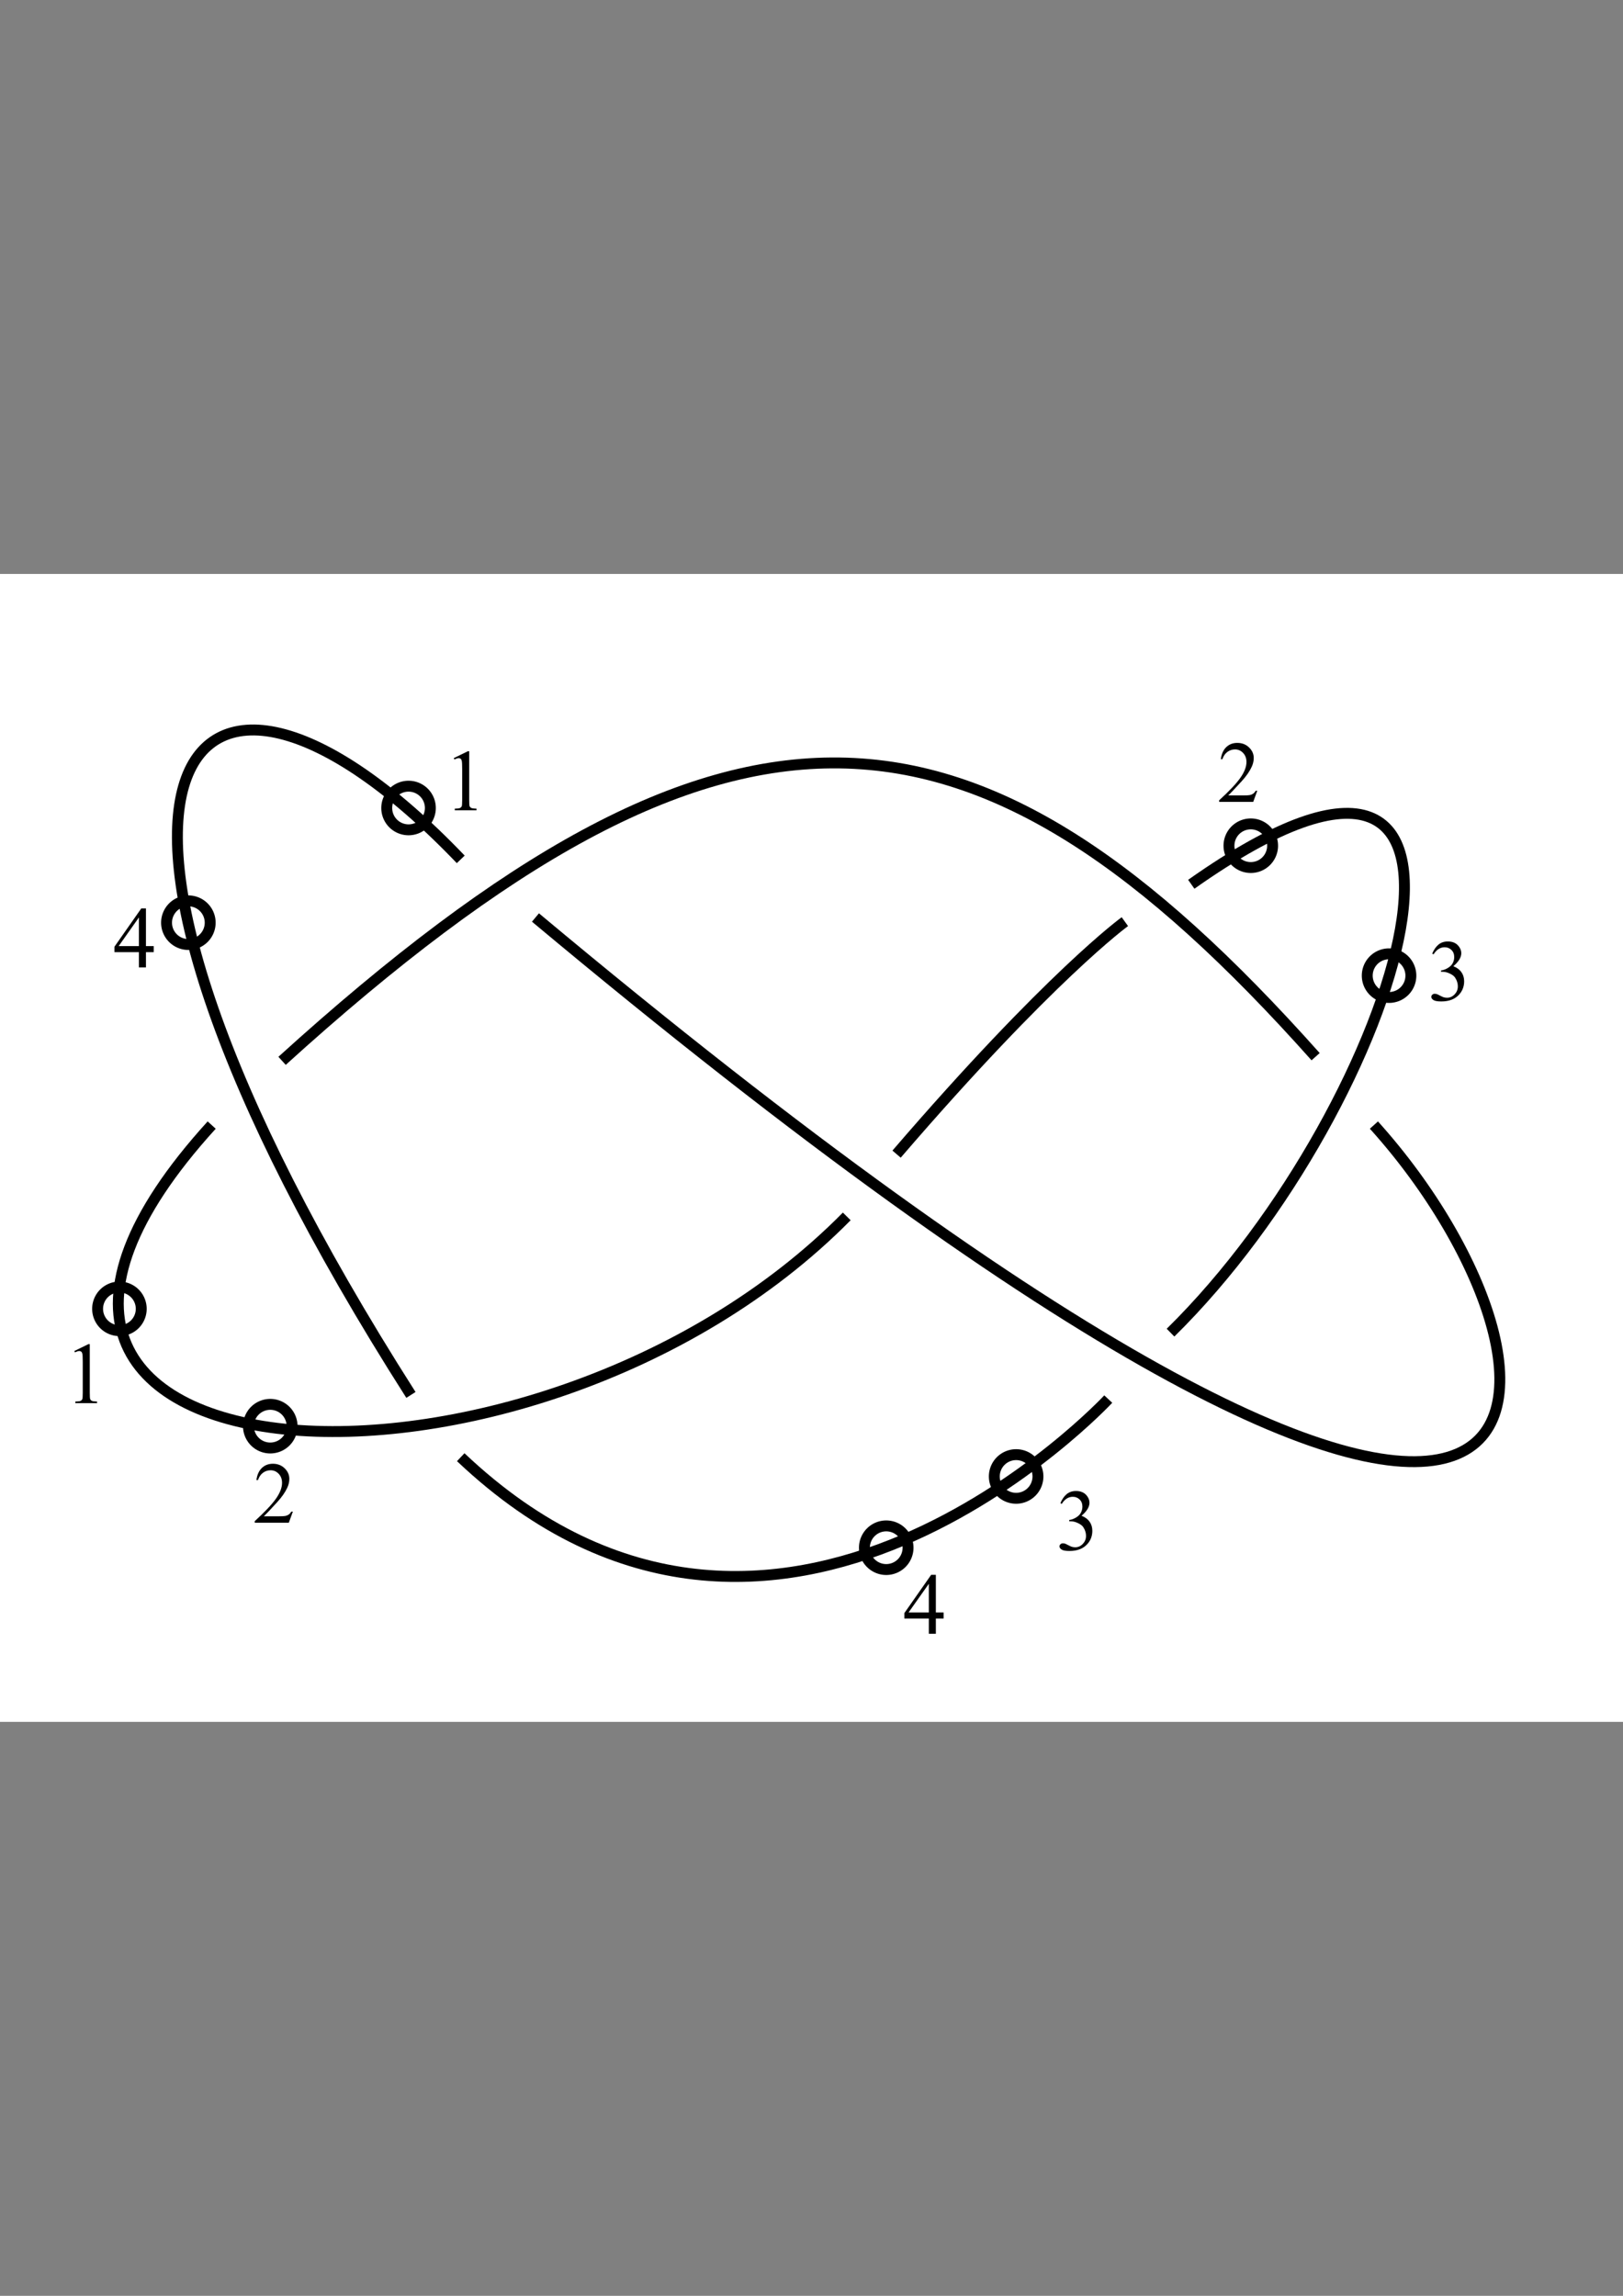 <?xml version="1.0" encoding="UTF-8" standalone="no"?>
<!-- Created with Inkscape (http://www.inkscape.org/) -->

<svg
   xmlns:dc="http://purl.org/dc/elements/1.1/"
   xmlns:cc="http://creativecommons.org/ns#"
   xmlns:rdf="http://www.w3.org/1999/02/22-rdf-syntax-ns#"
   xmlns:svg="http://www.w3.org/2000/svg"
   xmlns="http://www.w3.org/2000/svg"
   xmlns:sodipodi="http://sodipodi.sourceforge.net/DTD/sodipodi-0.dtd"
   xmlns:inkscape="http://www.inkscape.org/namespaces/inkscape"
   width="210mm"
   height="297mm"
   viewBox="0 0 744.094 1052.362"
   id="svg2"
   version="1.1"
   inkscape:version="0.91 r13725"
   sodipodi:docname="convertedone.svg">
  <rect x="0" y="0" width="744.094" height="1052.362" fill="#808080" stroke="none"/>
  <defs
     id="defs4" />
  <sodipodi:namedview
     id="base"
     pagecolor="#ffffff"
     bordercolor="#666666"
     borderopacity="1.0"
     inkscape:pageopacity="0.0"
     inkscape:pageshadow="2"
     inkscape:zoom="0.52548447"
     inkscape:cx="372.04724"
     inkscape:cy="526.1811"
     inkscape:document-units="px"
     inkscape:current-layer="layer1"
     showgrid="false"
     inkscape:snap-page="true"
     inkscape:snap-text-baseline="true"
     inkscape:snap-others="true"
     inkscape:snap-bbox="true"
     inkscape:bbox-paths="true"
     inkscape:bbox-nodes="true"
     inkscape:snap-bbox-edge-midpoints="true"
     inkscape:snap-bbox-midpoints="true"
     inkscape:object-paths="true"
     inkscape:object-nodes="true"
     inkscape:snap-midpoints="true"
     inkscape:snap-center="true"
     inkscape:snap-object-midpoints="true"
     inkscape:snap-smooth-nodes="true"
     inkscape:snap-intersection-paths="true"
     inkscape:window-width="1366"
     inkscape:window-height="705"
     inkscape:window-x="-8"
     inkscape:window-y="-8"
     inkscape:window-maximized="1"
     showguides="true"
     inkscape:snap-to-guides="true"
     inkscape:snap-grids="true"
     inkscape:snap-nodes="true"
     inkscape:snap-global="true" />
  <g
     inkscape:label="Layer 1"
     inkscape:groupmode="layer"
     id="layer1">
    <path
       style="opacity:1;fill:#ffffff;fill-opacity:1;stroke:none;stroke-width:5;stroke-linecap:butt;stroke-linejoin:miter;stroke-miterlimit:4;stroke-dasharray:none;stroke-opacity:1"
       d="m 0,263.091 744.094,0 0,526.181 -744.094,0 z"
       id="rect4481" />
    <path
       style="opacity:1;fill:none;fill-opacity:1;stroke:#000000;stroke-width:5;stroke-linecap:butt;stroke-linejoin:miter;stroke-miterlimit:4;stroke-dasharray:none;stroke-dashoffset:0;stroke-opacity:1"
       d="M 129.321,486.27 C 334.846,299.775 447.104,309.29 603.169,484.367"
       id="path3533"
       inkscape:connector-curvature="0" />
    <path
       style="opacity:1;fill:none;fill-opacity:1;stroke:#000000;stroke-width:5;stroke-linecap:butt;stroke-linejoin:miter;stroke-miterlimit:4;stroke-dasharray:none;stroke-dashoffset:0;stroke-opacity:1"
       d="M 211.234,393.922 C 83.732,260.712 7.612,355.862 188.398,639.41"
       id="path4335"
       inkscape:connector-curvature="0" />
    <path
       style="opacity:1;fill:none;fill-opacity:1;stroke:#000000;stroke-width:5;stroke-linecap:butt;stroke-linejoin:miter;stroke-miterlimit:4;stroke-dasharray:none;stroke-dashoffset:0;stroke-opacity:1"
       d="M 97.053,515.715 C -57.09,685.082 243.585,704.112 388.213,557.581"
       id="path4337"
       inkscape:connector-curvature="0" />
    <path
       style="opacity:1;fill:none;fill-opacity:1;stroke:#000000;stroke-width:5;stroke-linecap:butt;stroke-linejoin:miter;stroke-miterlimit:4;stroke-dasharray:none;stroke-dashoffset:0;stroke-opacity:1"
       d="m 245.488,420.564 c 498.588,416.758 489.072,211.234 384.407,95.15"
       id="path4339"
       inkscape:connector-curvature="0" />
    <path
       style="opacity:1;fill:none;fill-opacity:1;stroke:#000000;stroke-width:5;stroke-linecap:butt;stroke-linejoin:miter;stroke-miterlimit:4;stroke-dasharray:none;stroke-dashoffset:0;stroke-opacity:1"
       d="M 411.049,529.036 C 481.46,447.206 515.715,422.467 515.715,422.467"
       id="path4341"
       inkscape:connector-curvature="0" />
    <path
       style="opacity:1;fill:none;fill-opacity:1;stroke:#000000;stroke-width:5;stroke-linecap:butt;stroke-linejoin:miter;stroke-miterlimit:4;stroke-dasharray:none;stroke-dashoffset:0;stroke-opacity:1"
       d="m 546.163,405.34 c 161.755,-114.18 97.053,100.859 -9.515,205.525"
       id="path4343"
       inkscape:connector-curvature="0" />
    <path
       style="opacity:1;fill:none;fill-opacity:1;stroke:#000000;stroke-width:5;stroke-linecap:butt;stroke-linejoin:miter;stroke-miterlimit:4;stroke-dasharray:none;stroke-dashoffset:0;stroke-opacity:1"
       d="m 211.234,667.955 c 144.628,137.016 296.869,-26.642 296.869,-26.642"
       id="path4345"
       inkscape:connector-curvature="0" />
    <path
       style="opacity:1;fill:none;fill-opacity:1;stroke:#000000;stroke-width:5;stroke-linecap:butt;stroke-linejoin:miter;stroke-miterlimit:4;stroke-dasharray:none;stroke-dashoffset:0;stroke-opacity:1"
       d="m 96.362,422.943 a 10,10 0 0 1 -10,10 10,10 0 0 1 -10,-10 10,10 0 0 1 10,-10 10,10 0 0 1 10,10 z"
       id="path4431" />
    <path
       style="opacity:1;fill:none;fill-opacity:1;stroke:#000000;stroke-width:5;stroke-linecap:butt;stroke-linejoin:miter;stroke-miterlimit:4;stroke-dasharray:none;stroke-dashoffset:0;stroke-opacity:1"
       d="m 197.306,370.376 a 10,10 0 0 1 -10,10 10,10 0 0 1 -10,-10 10,10 0 0 1 10,-10 10,10 0 0 1 10,10 z"
       id="path4431-5" />
    <path
       style="opacity:1;fill:none;fill-opacity:1;stroke:#000000;stroke-width:5;stroke-linecap:butt;stroke-linejoin:miter;stroke-miterlimit:4;stroke-dasharray:none;stroke-dashoffset:0;stroke-opacity:1"
       d="m 583.445,387.665 a 10,10 0 0 1 -10,10 10,10 0 0 1 -10,-10 10,10 0 0 1 10,-10 10,10 0 0 1 10,10 z"
       id="path4431-1" />
    <path
       style="opacity:1;fill:none;fill-opacity:1;stroke:#000000;stroke-width:5;stroke-linecap:butt;stroke-linejoin:miter;stroke-miterlimit:4;stroke-dasharray:none;stroke-dashoffset:0;stroke-opacity:1"
       d="m 646.841,447.219 a 10,10 0 0 1 -10,10 10,10 0 0 1 -10,-10 10,10 0 0 1 10,-10 10,10 0 0 1 10,10 z"
       id="path4431-4" />
    <path
       style="opacity:1;fill:none;fill-opacity:1;stroke:#000000;stroke-width:5;stroke-linecap:butt;stroke-linejoin:miter;stroke-miterlimit:4;stroke-dasharray:none;stroke-dashoffset:0;stroke-opacity:1"
       d="m 64.751,599.946 a 10,10 0 0 1 -10,10 10,10 0 0 1 -10,-10 10,10 0 0 1 10,-10 10,10 0 0 1 10,10 z"
       id="path4431-54" />
    <path
       style="opacity:1;fill:none;fill-opacity:1;stroke:#000000;stroke-width:5;stroke-linecap:butt;stroke-linejoin:miter;stroke-miterlimit:4;stroke-dasharray:none;stroke-dashoffset:0;stroke-opacity:1"
       d="m 133.91,653.736 a 10,10 0 0 1 -10,10 10,10 0 0 1 -10,-10 10,10 0 0 1 10,-10 10,10 0 0 1 10,10 z"
       id="path4431-8" />
    <path
       style="opacity:1;fill:none;fill-opacity:1;stroke:#000000;stroke-width:5;stroke-linecap:butt;stroke-linejoin:miter;stroke-miterlimit:4;stroke-dasharray:none;stroke-dashoffset:0;stroke-opacity:1"
       d="m 416.31,709.448 a 10,10 0 0 1 -10,10 10,10 0 0 1 -10,-10 10,10 0 0 1 10,-10 10,10 0 0 1 10,10 z"
       id="path4431-85" />
    <path
       style="opacity:1;fill:none;fill-opacity:1;stroke:#000000;stroke-width:5;stroke-linecap:butt;stroke-linejoin:miter;stroke-miterlimit:4;stroke-dasharray:none;stroke-dashoffset:0;stroke-opacity:1"
       d="m 475.864,676.789 a 10,10 0 0 1 -10,10 10,10 0 0 1 -10,-10 10,10 0 0 1 10,-10 10,10 0 0 1 10,10 z"
       id="path4431-6" />
    <g
       style="font-style:normal;font-variant:normal;font-weight:normal;font-stretch:normal;font-size:40px;line-height:100%;font-family:'Times New Roman';-inkscape-font-specification:'Times New Roman, Normal';text-align:center;letter-spacing:0px;word-spacing:0px;writing-mode:lr-tb;text-anchor:middle;fill:#000000;fill-opacity:1;stroke:none;stroke-width:1px;stroke-linecap:butt;stroke-linejoin:miter;stroke-opacity:1"
       id="text5115">
      <path
         d="m 34.07,619.284 6.445,-3.145 0.645,0 0,22.363 q 0,2.227 0.176,2.773 0.195,0.547 0.781,0.84 0.586,0.293 2.383,0.332 l 0,0.723 -9.961,0 0,-0.723 q 1.875,-0.039 2.422,-0.312 0.547,-0.293 0.762,-0.762 0.215,-0.488 0.215,-2.871 l 0,-14.297 q 0,-2.891 -0.195,-3.711 -0.137,-0.625 -0.508,-0.918 -0.352,-0.293 -0.859,-0.293 -0.723,0 -2.012,0.605 l -0.293,-0.605 z"
         style=""
         id="path6107" />
    </g>
    <g
       style="font-style:normal;font-variant:normal;font-weight:normal;font-stretch:normal;font-size:40px;line-height:100%;font-family:'Times New Roman';-inkscape-font-specification:'Times New Roman, Normal';text-align:center;letter-spacing:0px;word-spacing:0px;writing-mode:lr-tb;text-anchor:middle;fill:#000000;fill-opacity:1;stroke:none;stroke-width:1px;stroke-linecap:butt;stroke-linejoin:miter;stroke-opacity:1"
       id="text5115-3">
      <path
         d="m 134.269,692.892 -1.855,5.098 -15.625,0 0,-0.723 q 6.895,-6.289 9.707,-10.273 2.812,-3.984 2.812,-7.285 0,-2.52 -1.543,-4.141 -1.543,-1.621 -3.691,-1.621 -1.953,0 -3.516,1.152 -1.543,1.133 -2.285,3.34 l -0.723,0 q 0.488,-3.613 2.5,-5.547 2.031,-1.934 5.059,-1.934 3.223,0 5.371,2.07 2.168,2.07 2.168,4.883 0,2.012 -0.938,4.023 -1.445,3.164 -4.688,6.699 -4.863,5.312 -6.074,6.406 l 6.914,0 q 2.109,0 2.949,-0.156 0.859,-0.156 1.543,-0.625 0.684,-0.488 1.191,-1.367 l 0.723,0 z"
         style=""
         id="path6110" />
    </g>
    <g
       style="font-style:normal;font-variant:normal;font-weight:normal;font-stretch:normal;font-size:40px;line-height:100%;font-family:'Times New Roman';-inkscape-font-specification:'Times New Roman, Normal';text-align:center;letter-spacing:0px;word-spacing:0px;writing-mode:lr-tb;text-anchor:middle;fill:#000000;fill-opacity:1;stroke:none;stroke-width:1px;stroke-linecap:butt;stroke-linejoin:miter;stroke-opacity:1"
       id="text5115-3-6">
      <path
         d="m 432.614,739.133 0,2.773 -3.555,0 0,6.992 -3.223,0 0,-6.992 -11.211,0 0,-2.5 12.285,-17.539 2.148,0 0,17.266 3.555,0 z m -6.777,0 0,-13.145 -9.297,13.145 9.297,0 z"
         style=""
         id="path6113" />
    </g>
    <g
       style="font-style:normal;font-variant:normal;font-weight:normal;font-stretch:normal;font-size:40px;line-height:100%;font-family:'Times New Roman';-inkscape-font-specification:'Times New Roman, Normal';text-align:center;letter-spacing:0px;word-spacing:0px;writing-mode:lr-tb;text-anchor:middle;fill:#000000;fill-opacity:1;stroke:none;stroke-width:1px;stroke-linecap:butt;stroke-linejoin:miter;stroke-opacity:1"
       id="text5115-3-8">
      <path
         d="m 486.151,689.031 q 1.133,-2.676 2.852,-4.121 1.738,-1.465 4.316,-1.465 3.184,0 4.883,2.07 1.289,1.543 1.289,3.301 0,2.891 -3.633,5.977 2.441,0.957 3.691,2.734 1.25,1.777 1.25,4.18 0,3.438 -2.188,5.957 -2.852,3.281 -8.262,3.281 -2.676,0 -3.652,-0.664 -0.957,-0.664 -0.957,-1.426 0,-0.566 0.449,-0.996 0.469,-0.43 1.113,-0.43 0.488,0 0.996,0.156 0.332,0.098 1.504,0.723 1.172,0.605 1.621,0.723 0.723,0.215 1.543,0.215 1.992,0 3.457,-1.543 1.484,-1.543 1.484,-3.652 0,-1.543 -0.684,-3.008 -0.508,-1.094 -1.113,-1.66 -0.84,-0.781 -2.305,-1.406 -1.465,-0.645 -2.988,-0.645 l -0.625,0 0,-0.586 q 1.543,-0.195 3.086,-1.113 1.562,-0.918 2.266,-2.207 0.703,-1.289 0.703,-2.832 0,-2.012 -1.27,-3.242 -1.25,-1.25 -3.125,-1.25 -3.027,0 -5.059,3.242 l -0.645,-0.312 z"
         style=""
         id="path6116" />
    </g>
    <g
       style="font-style:normal;font-variant:normal;font-weight:normal;font-stretch:normal;font-size:40px;line-height:100%;font-family:'Times New Roman';-inkscape-font-specification:'Times New Roman, Normal';text-align:center;letter-spacing:0px;word-spacing:0px;writing-mode:lr-tb;text-anchor:middle;fill:#000000;fill-opacity:1;stroke:none;stroke-width:1px;stroke-linecap:butt;stroke-linejoin:miter;stroke-opacity:1"
       id="text5115-3-6-1">
      <path
         d="m 70.469,433.679 0,2.773 -3.555,0 0,6.992 -3.223,0 0,-6.992 -11.211,0 0,-2.5 12.285,-17.539 2.148,0 0,17.266 3.555,0 z m -6.777,0 0,-13.145 -9.297,13.145 9.297,0 z"
         style=""
         id="path6119" />
    </g>
    <g
       style="font-style:normal;font-variant:normal;font-weight:normal;font-stretch:normal;font-size:40px;line-height:100%;font-family:'Times New Roman';-inkscape-font-specification:'Times New Roman, Normal';text-align:center;letter-spacing:0px;word-spacing:0px;writing-mode:lr-tb;text-anchor:middle;fill:#000000;fill-opacity:1;stroke:none;stroke-width:1px;stroke-linecap:butt;stroke-linejoin:miter;stroke-opacity:1"
       id="text5115-5">
      <path
         d="m 208.026,347.517 6.445,-3.145 0.645,0 0,22.363 q 0,2.227 0.176,2.773 0.195,0.547 0.781,0.84 0.586,0.293 2.383,0.332 l 0,0.723 -9.961,0 0,-0.723 q 1.875,-0.039 2.422,-0.312 0.547,-0.293 0.762,-0.762 0.215,-0.488 0.215,-2.871 l 0,-14.297 q 0,-2.891 -0.195,-3.711 -0.137,-0.625 -0.508,-0.918 -0.352,-0.293 -0.859,-0.293 -0.723,0 -2.012,0.605 l -0.293,-0.605 z"
         style=""
         id="path6122" />
    </g>
    <g
       style="font-style:normal;font-variant:normal;font-weight:normal;font-stretch:normal;font-size:40px;line-height:100%;font-family:'Times New Roman';-inkscape-font-specification:'Times New Roman, Normal';text-align:center;letter-spacing:0px;word-spacing:0px;writing-mode:lr-tb;text-anchor:middle;fill:#000000;fill-opacity:1;stroke:none;stroke-width:1px;stroke-linecap:butt;stroke-linejoin:miter;stroke-opacity:1"
       id="text5115-3-5">
      <path
         d="m 576.422,362.464 -1.855,5.098 -15.625,0 0,-0.723 q 6.895,-6.289 9.707,-10.273 2.812,-3.984 2.812,-7.285 0,-2.52 -1.543,-4.141 -1.543,-1.621 -3.691,-1.621 -1.953,0 -3.516,1.152 -1.543,1.133 -2.285,3.34 l -0.723,0 q 0.488,-3.613 2.5,-5.547 2.031,-1.934 5.059,-1.934 3.223,0 5.371,2.07 2.168,2.07 2.168,4.883 0,2.012 -0.938,4.023 -1.445,3.164 -4.688,6.699 -4.863,5.312 -6.074,6.406 l 6.914,0 q 2.109,0 2.949,-0.156 0.859,-0.156 1.543,-0.625 0.684,-0.488 1.191,-1.367 l 0.723,0 z"
         style=""
         id="path6125" />
    </g>
    <g
       style="font-style:normal;font-variant:normal;font-weight:normal;font-stretch:normal;font-size:40px;line-height:100%;font-family:'Times New Roman';-inkscape-font-specification:'Times New Roman, Normal';text-align:center;letter-spacing:0px;word-spacing:0px;writing-mode:lr-tb;text-anchor:middle;fill:#000000;fill-opacity:1;stroke:none;stroke-width:1px;stroke-linecap:butt;stroke-linejoin:miter;stroke-opacity:1"
       id="text5115-3-8-3">
      <path
         d="m 656.617,437.134 q 1.133,-2.676 2.852,-4.121 1.738,-1.465 4.316,-1.465 3.184,0 4.883,2.07 1.289,1.543 1.289,3.301 0,2.891 -3.633,5.977 2.441,0.957 3.691,2.734 1.25,1.777 1.25,4.18 0,3.438 -2.188,5.957 -2.852,3.281 -8.262,3.281 -2.676,0 -3.652,-0.664 -0.957,-0.664 -0.957,-1.426 0,-0.566 0.449,-0.996 0.469,-0.43 1.113,-0.43 0.488,0 0.996,0.156 0.332,0.098 1.504,0.723 1.172,0.605 1.621,0.723 0.723,0.215 1.543,0.215 1.992,0 3.457,-1.543 1.484,-1.543 1.484,-3.652 0,-1.543 -0.684,-3.008 -0.508,-1.094 -1.113,-1.66 -0.84,-0.781 -2.305,-1.406 -1.465,-0.645 -2.988,-0.645 l -0.625,0 0,-0.586 q 1.543,-0.195 3.086,-1.113 1.562,-0.918 2.266,-2.207 0.703,-1.289 0.703,-2.832 0,-2.012 -1.27,-3.242 -1.25,-1.25 -3.125,-1.25 -3.027,0 -5.059,3.242 l -0.645,-0.312 z"
         style=""
         id="path6128" />
    </g>
  </g>
</svg>
